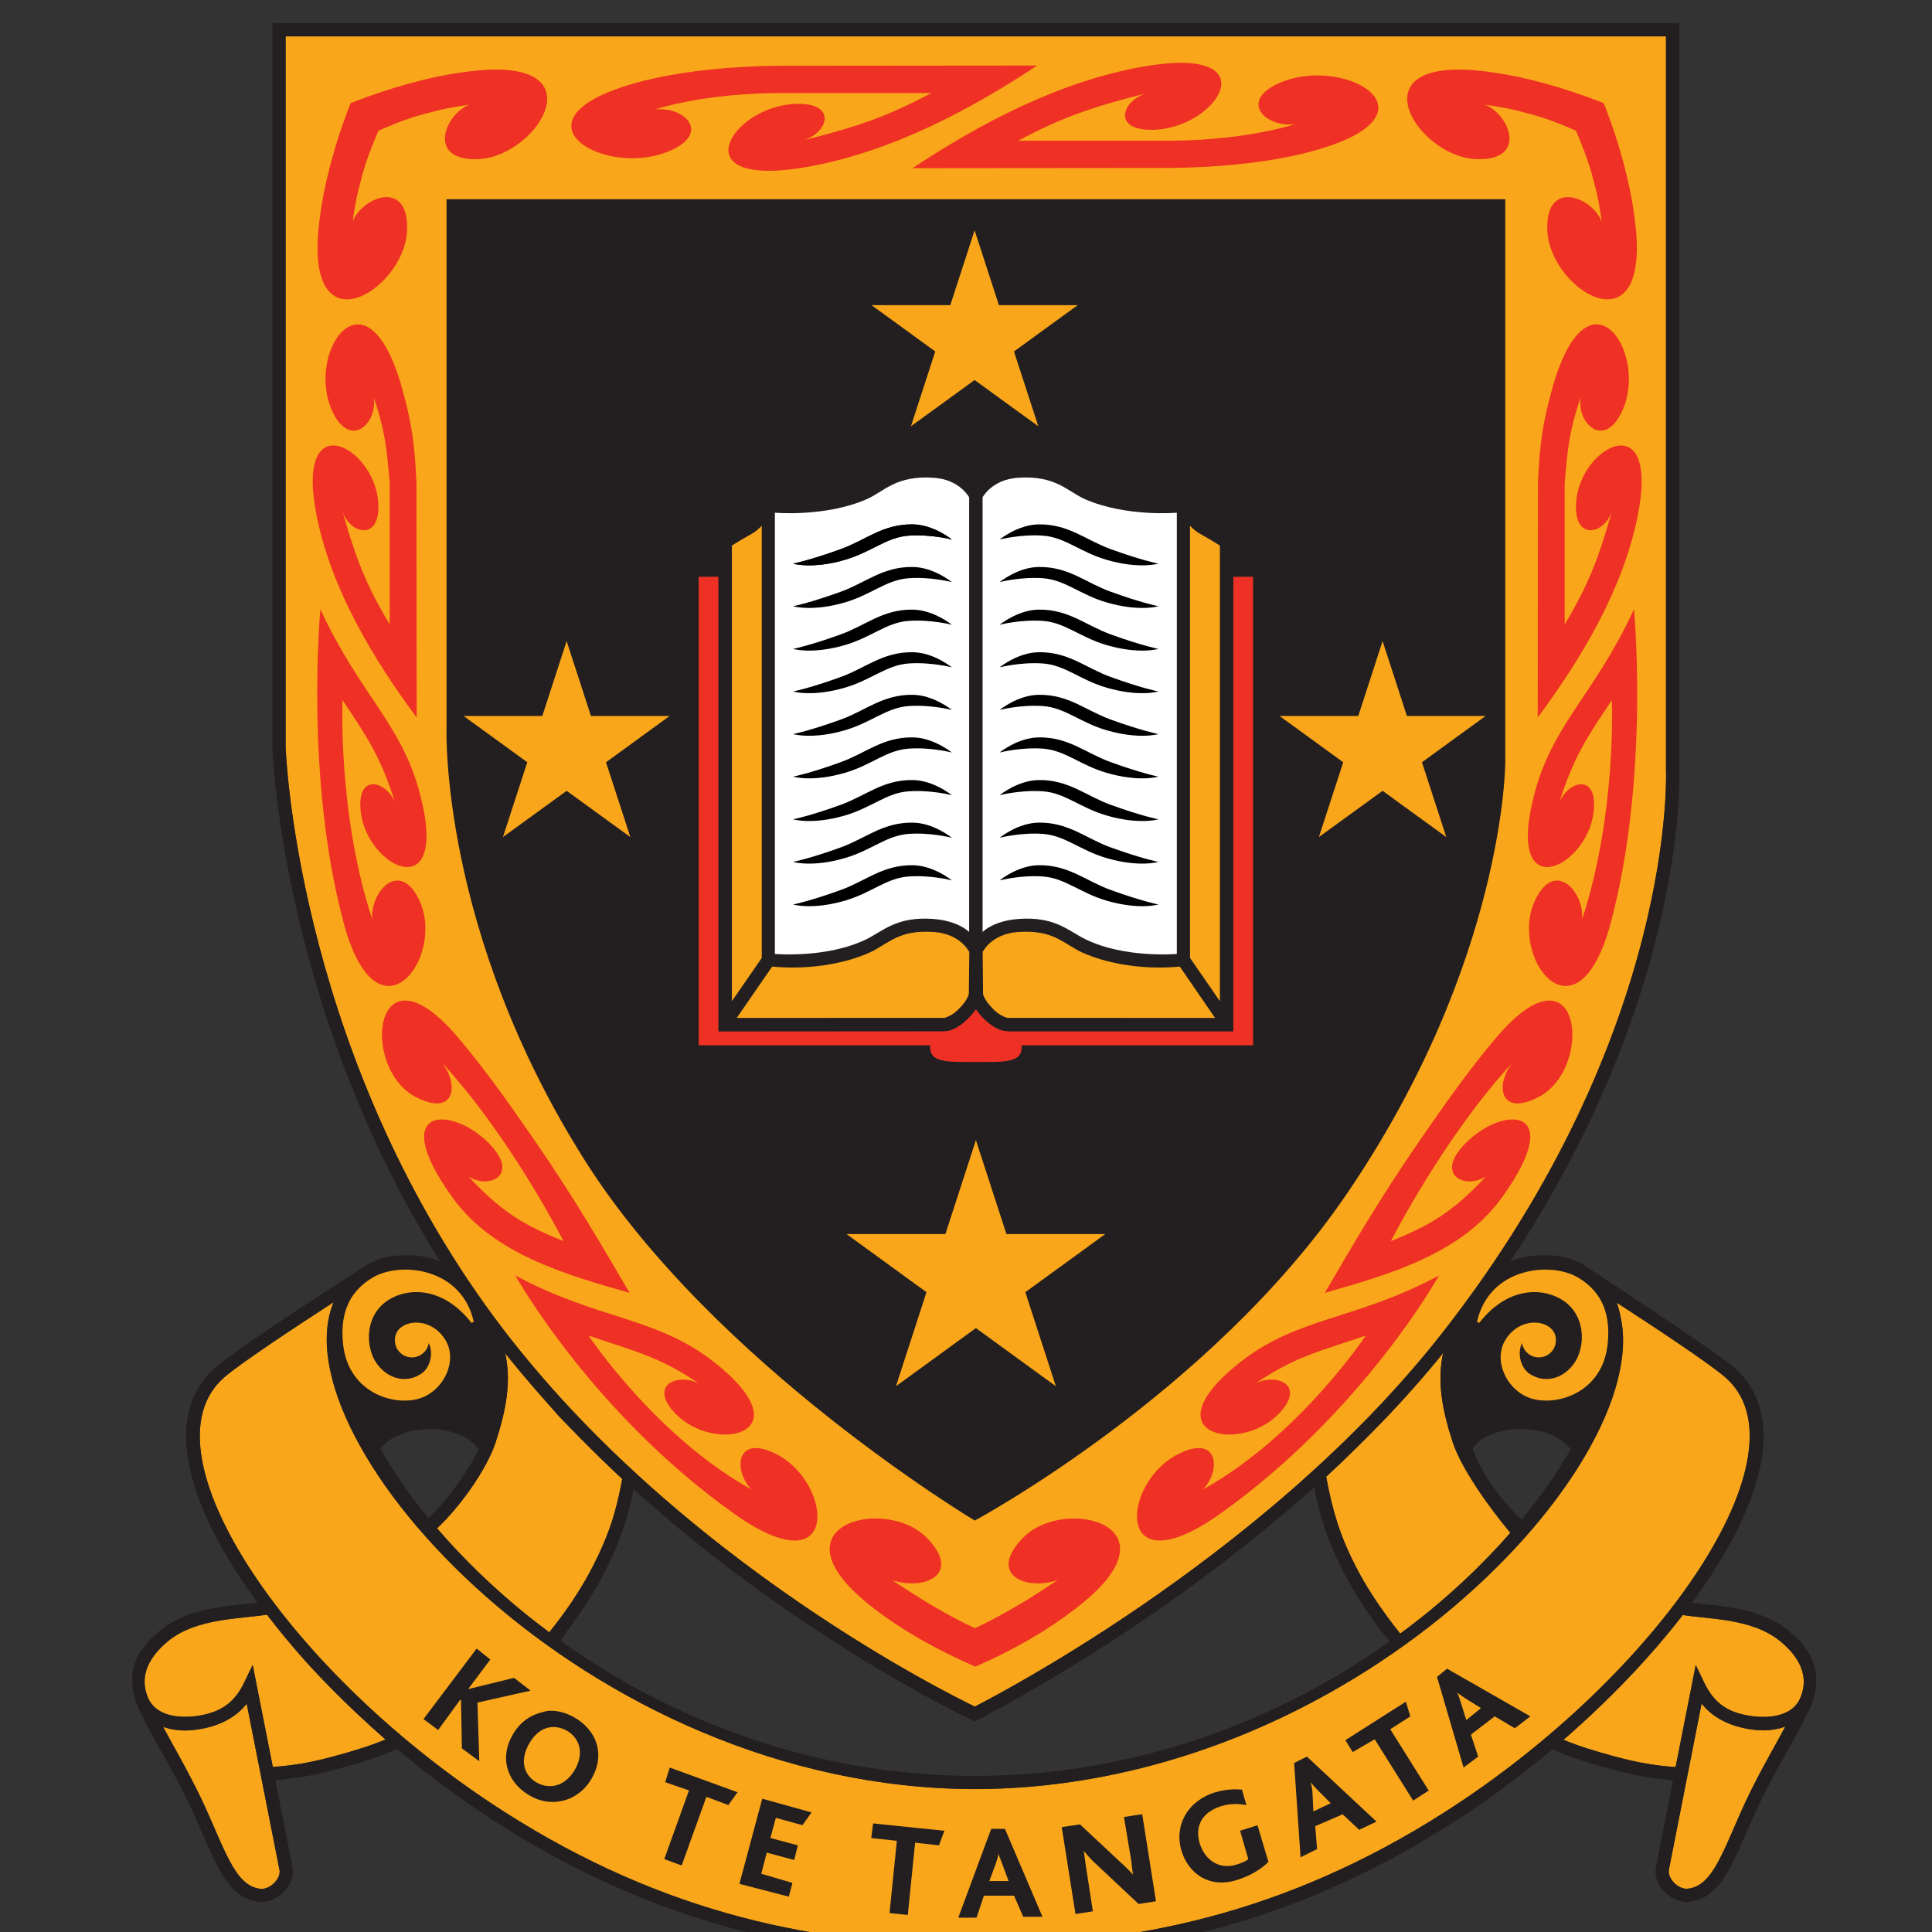 <?xml version="1.0" encoding="UTF-8" standalone="no"?>
<svg
   xmlns:dc="http://purl.org/dc/elements/1.1/"
   xmlns:cc="http://creativecommons.org/ns#"
   xmlns:rdf="http://www.w3.org/1999/02/22-rdf-syntax-ns#"
   xmlns:svg="http://www.w3.org/2000/svg"
   xmlns="http://www.w3.org/2000/svg"
   xmlns:xlink="http://www.w3.org/1999/xlink"
   xmlns:sodipodi="http://sodipodi.sourceforge.net/DTD/sodipodi-0.dtd"
   xmlns:inkscape="http://www.inkscape.org/namespaces/inkscape"
   class="nc-icon glyph"
   x="0px"
   y="0px"
   width="24px"
   height="24px"
   viewBox="0 0 24 24"
   version="1.1"
   id="svg3736"
   sodipodi:docname="cd-icon-location.svg"
   inkscape:version="0.92.3 (2405546, 2018-03-11)">
  <rect x="0" y="0" width="24" height="24" fill="#333333" stroke="none"/>
  <defs
     id="defs3740" />
  <sodipodi:namedview
     pagecolor="#ffffff"
     bordercolor="#666666"
     borderopacity="1"
     objecttolerance="10"
     gridtolerance="10"
     guidetolerance="10"
     inkscape:pageopacity="0"
     inkscape:pageshadow="2"
     inkscape:window-width="1050"
     inkscape:window-height="1617"
     id="namedview3738"
     showgrid="false"
     inkscape:zoom="9.8333333"
     inkscape:cx="12.65883"
     inkscape:cy="22.242464"
     inkscape:window-x="-8"
     inkscape:window-y="-8"
     inkscape:window-maximized="1"
     inkscape:current-layer="svg3736" />
  <path
     inkscape:connector-curvature="0"
     d="m 18.046,17.916 c -0.138,-0.424 -0.194,-0.762 -0.118,-1.114 -0.329,0.407 -0.692,0.79 -0.692,0.79 0,0 -0.431,0.449 -0.762,0.752 0.079,0.433 0.178,0.747 0.364,1.109 0.127,0.249 0.276,0.469 0.392,0.627 0.062,0.085 0.129,0.171 0.164,0.214 0.59,-0.432 1.059,-0.897 1.368,-1.252 -0.265,-0.319 -0.609,-0.798 -0.716,-1.127 z m 2.859,2.145 c -0.407,0.528 -0.916,1.06 -1.483,1.552 0.174,0.072 0.375,0.137 0.647,0.21 0.293,0.078 0.491,0.11 0.746,0.129 l 0.25,-1.268 0.107,0.222 c 0.113,0.234 0.267,0.353 0.523,0.402 0.27,0.052 0.565,0.015 0.665,-0.206 0.1,-0.221 0.051,-0.469 -0.242,-0.711 -0.179,-0.148 -0.408,-0.218 -0.641,-0.257 -0.209,-0.035 -0.412,-0.046 -0.572,-0.071 z M 4.607,21.446 C 4.391,21.25 4.184,21.049 3.989,20.845 3.741,20.586 3.519,20.321 3.316,20.058 c -0.163,0.026 -0.373,0.037 -0.59,0.074 -0.233,0.04 -0.462,0.109 -0.641,0.257 -0.292,0.242 -0.342,0.49 -0.242,0.711 0.1,0.221 0.396,0.258 0.666,0.206 0.255,-0.05 0.409,-0.168 0.523,-0.402 l 0.107,-0.222 0.25,1.268 c 0.255,-0.019 0.453,-0.051 0.746,-0.129 0.276,-0.074 0.479,-0.14 0.654,-0.212 z m 0.822,-2.461 c 0.316,0.368 0.691,0.735 1.119,1.08 0.086,0.068 0.175,0.137 0.275,0.212 0.035,-0.044 0.089,-0.111 0.151,-0.195 0.116,-0.158 0.265,-0.378 0.392,-0.627 0.186,-0.363 0.285,-0.65 0.364,-1.084 -0.331,-0.304 -0.787,-0.779 -0.787,-0.779 0,0 -0.339,-0.382 -0.668,-0.789 0.076,0.352 0.02,0.69 -0.118,1.114 -0.106,0.325 -0.43,0.789 -0.728,1.069 z M 20.073,16.174 c 0.731,1.725 -3.088,6.044 -7.963,6.051 -4.843,-0.007 -8.678,-4.342 -7.964,-6.049 -0.49,0.318 -1.156,0.758 -1.359,0.934 -1.066,0.923 0.807,3.699 3.5,5.411 1.951,1.242 3.87,1.659 5.823,1.637 1.953,0.022 3.871,-0.394 5.823,-1.637 2.692,-1.713 4.565,-4.489 3.5,-5.411 -0.205,-0.177 -0.873,-0.62 -1.359,-0.935 z M 3.471,23.225 3.065,21.164 c -0.127,0.164 -0.323,0.263 -0.525,0.305 -0.173,0.036 -0.34,0.044 -0.514,-0.018 0.137,0.257 0.241,0.428 0.404,0.75 0.173,0.34 0.287,0.656 0.41,0.892 0.121,0.233 0.235,0.354 0.397,0.371 0.113,0.012 0.257,-0.124 0.235,-0.237 z m 17.261,0 c -0.022,0.113 0.121,0.25 0.234,0.237 0.162,-0.017 0.276,-0.138 0.397,-0.371 0.123,-0.236 0.237,-0.551 0.41,-0.892 0.163,-0.322 0.267,-0.492 0.404,-0.75 -0.175,0.062 -0.341,0.055 -0.514,0.018 -0.202,-0.042 -0.398,-0.141 -0.525,-0.305 l -0.406,2.062"
     id="path3006"
     style="fill:#faa61a;fill-opacity:1;fill-rule:evenodd;stroke:none;stroke-width:0.205" />
  <path
     inkscape:connector-curvature="0"
     d="m 5.921,20.479 -0.66,0.876 0.182,0.136 0.273,-0.375 h 0.011 l 0.011,0.603 0.216,0.159 -0.023,-0.728 0.66,-0.148 -0.205,-0.159 -0.557,0.136 h -0.011 l 0.273,-0.364 z m 12.055,0.25 -0.125,0.102 0.33,1.126 0.182,-0.136 -0.091,-0.273 0.296,-0.227 0.25,0.148 0.193,-0.148 z m 0.125,0.296 c 0.027,0.023 0.066,0.048 0.114,0.08 l 0.182,0.114 -0.182,0.148 -0.068,-0.216 c -0.016,-0.05 -0.028,-0.092 -0.045,-0.125 z m -0.637,0.114 -0.751,0.478 0.091,0.148 0.273,-0.159 0.478,0.762 0.193,-0.125 -0.478,-0.762 0.25,-0.159 z M 6.819,21.252 c -0.036,0.002 -0.068,0.014 -0.102,0.023 -0.139,0.036 -0.259,0.124 -0.341,0.262 -0.087,0.145 -0.113,0.299 -0.068,0.444 0.038,0.123 0.124,0.236 0.262,0.318 0.146,0.088 0.294,0.103 0.432,0.068 0.136,-0.034 0.26,-0.127 0.341,-0.262 0.078,-0.131 0.106,-0.266 0.08,-0.398 C 7.393,21.566 7.302,21.435 7.149,21.343 7.042,21.278 6.926,21.246 6.819,21.252 Z m 0.102,0.205 c 0.042,0.006 0.085,0.021 0.125,0.045 0.162,0.097 0.212,0.287 0.091,0.489 -0.122,0.204 -0.318,0.243 -0.478,0.148 -0.161,-0.097 -0.202,-0.285 -0.08,-0.489 0.092,-0.153 0.214,-0.211 0.341,-0.193 z m 9.314,0.364 -0.159,0.08 0.08,1.171 0.205,-0.102 -0.023,-0.284 0.341,-0.148 0.205,0.193 0.216,-0.102 z m -7.915,0.136 -0.057,0.182 0.296,0.102 -0.307,0.853 0.216,0.08 0.307,-0.853 0.273,0.102 0.114,-0.159 z m 7.961,0.182 c 0.021,0.028 0.054,0.063 0.091,0.102 l 0.159,0.159 -0.216,0.102 -0.011,-0.239 c -0.004,-0.052 -0.013,-0.089 -0.023,-0.125 z m -1.001,0.091 c -0.054,0.006 -0.114,0.013 -0.182,0.034 -0.356,0.109 -0.514,0.424 -0.421,0.728 0.09,0.292 0.352,0.465 0.682,0.364 0.172,-0.053 0.307,-0.136 0.398,-0.227 l -0.136,-0.455 -0.216,0.068 0.102,0.353 c -0.033,0.028 -0.088,0.05 -0.148,0.068 -0.217,0.066 -0.393,-0.06 -0.455,-0.262 -0.056,-0.183 -0.004,-0.382 0.273,-0.466 0.105,-0.032 0.208,-0.03 0.307,-0.011 l -0.057,-0.193 c -0.046,-0.002 -0.094,-0.006 -0.148,0 z m -5.811,0.114 -0.284,1.058 0.614,0.159 0.045,-0.171 -0.387,-0.114 0.068,-0.262 0.341,0.091 0.045,-0.182 -0.341,-0.091 0.068,-0.25 0.33,0.091 0.114,-0.159 z m 4.72,0.193 -0.227,0.034 0.091,0.546 c 0.007,0.045 0.011,0.121 0.023,0.171 -0.036,-0.04 -0.074,-0.078 -0.125,-0.125 l -0.535,-0.5 -0.227,0.034 0.171,1.08 0.216,-0.034 -0.091,-0.591 c -0.008,-0.049 -0.014,-0.124 -0.023,-0.159 0.04,0.042 0.076,0.091 0.125,0.136 l 0.557,0.523 0.216,-0.034 z m -3.343,0.114 -0.023,0.182 0.318,0.034 -0.091,0.898 0.227,0.023 0.091,-0.898 0.296,0.034 0.068,-0.182 z m 1.467,0.068 -0.409,1.103 h 0.227 l 0.091,-0.273 h 0.375 l 0.114,0.262 h 0.239 l -0.466,-1.092 z m 0.091,0.307 c 0.007,0.034 0.026,0.071 0.045,0.125 l 0.08,0.216 h -0.239 l 0.08,-0.216 c 0.017,-0.05 0.028,-0.089 0.034,-0.125 z"
     id="path3008"
     style="fill:#231f20;fill-opacity:1;fill-rule:evenodd;stroke:none;stroke-width:0.205" />
  <path
     inkscape:connector-curvature="0"
     d="m 18.187,16.237 c 0.209,-0.353 0.479,-0.627 0.934,-0.643 0.261,-0.01 0.443,0.031 0.659,0.19 0.035,0.026 1.518,0.992 1.76,1.201 0.688,0.595 0.351,1.74 -0.521,2.925 0.144,0.017 0.313,0.03 0.486,0.059 0.244,0.041 0.507,0.117 0.719,0.293 0.339,0.281 0.417,0.568 0.265,0.95 -0.201,0.416 -0.351,0.634 -0.568,1.062 -0.173,0.341 -0.288,0.657 -0.411,0.893 -0.125,0.239 -0.274,0.432 -0.525,0.459 -0.201,0.022 -0.462,-0.189 -0.414,-0.433 l 0.212,-1.079 c -0.256,-0.02 -0.459,-0.053 -0.756,-0.133 -0.315,-0.085 -0.543,-0.16 -0.744,-0.25 -0.399,0.336 -0.824,0.65 -1.262,0.928 -1.982,1.261 -3.931,1.684 -5.911,1.662 -1.981,0.022 -3.929,-0.401 -5.912,-1.662 -0.439,-0.28 -0.867,-0.595 -1.267,-0.933 -0.203,0.091 -0.434,0.168 -0.754,0.254 -0.298,0.08 -0.5,0.113 -0.756,0.133 l 0.212,1.079 c 0.048,0.244 -0.213,0.455 -0.413,0.433 C 2.967,23.599 2.818,23.407 2.694,23.168 2.571,22.931 2.456,22.616 2.283,22.274 2.065,21.847 1.916,21.628 1.715,21.213 1.562,20.831 1.64,20.543 1.98,20.262 c 0.212,-0.176 0.475,-0.252 0.719,-0.293 0.179,-0.03 0.353,-0.042 0.5,-0.061 C 2.328,18.723 1.991,17.58 2.679,16.985 c 0.283,-0.245 1.425,-0.981 1.815,-1.231 0.198,-0.134 0.372,-0.168 0.616,-0.16 0.449,0.015 0.717,0.283 0.925,0.63 0.37,0.514 1.027,1.256 1.027,1.256 0,0 0.48,0.501 0.81,0.799 l 0.026,0.075 c -0.083,0.474 -0.187,0.785 -0.387,1.175 -0.132,0.258 -0.286,0.486 -0.406,0.65 -0.059,0.08 -0.106,0.151 -0.14,0.204 1.334,0.954 3.096,1.675 5.143,1.678 2.05,-0.003 3.817,-0.72 5.154,-1.67 -0.045,-0.054 -0.105,-0.129 -0.166,-0.212 -0.121,-0.164 -0.274,-0.392 -0.406,-0.65 -0.2,-0.39 -0.305,-0.701 -0.388,-1.175 l 0.026,-0.075 c 0.33,-0.298 0.81,-0.799 0.81,-0.799 0,0 0.657,-0.741 1.027,-1.256 z m 1.899,-0.054 c 0.021,0.057 0.035,0.116 0.045,0.177 0.408,1.829 -3.314,5.858 -8.023,5.864 -4.843,-0.007 -8.678,-4.342 -7.964,-6.049 -0.49,0.318 -1.156,0.758 -1.359,0.934 -1.066,0.923 0.807,3.699 3.5,5.411 1.951,1.242 3.87,1.659 5.823,1.637 1.953,0.022 3.871,-0.394 5.823,-1.637 2.692,-1.713 4.565,-4.489 3.5,-5.411 -0.203,-0.176 -0.861,-0.611 -1.346,-0.926 z m -0.575,1.823 c -0.118,-0.165 -0.349,-0.244 -0.57,-0.254 -0.25,-0.01 -0.529,0.066 -0.648,0.245 0.115,0.317 0.373,0.664 0.609,0.88 0.242,-0.294 0.446,-0.588 0.609,-0.871 z M 5.944,18.005 C 5.82,17.818 5.541,17.743 5.291,17.753 c -0.221,0.01 -0.452,0.089 -0.565,0.247 0.161,0.278 0.359,0.569 0.596,0.858 0.237,-0.224 0.492,-0.574 0.621,-0.852 z m 12.102,-0.09 c -0.138,-0.424 -0.194,-0.762 -0.118,-1.114 -0.329,0.407 -0.692,0.79 -0.692,0.79 0,0 -0.431,0.449 -0.762,0.752 0.079,0.433 0.178,0.747 0.364,1.109 0.127,0.249 0.276,0.469 0.392,0.627 0.062,0.085 0.129,0.171 0.164,0.214 0.59,-0.432 1.059,-0.897 1.368,-1.252 -0.265,-0.319 -0.609,-0.798 -0.716,-1.127 z m 2.859,2.145 c -0.407,0.528 -0.916,1.06 -1.483,1.552 0.174,0.072 0.375,0.137 0.647,0.21 0.293,0.078 0.491,0.11 0.746,0.129 l 0.25,-1.268 0.107,0.222 c 0.113,0.234 0.267,0.353 0.523,0.402 0.27,0.052 0.565,0.015 0.665,-0.206 0.1,-0.221 0.051,-0.469 -0.242,-0.711 -0.179,-0.148 -0.408,-0.218 -0.641,-0.257 -0.209,-0.035 -0.412,-0.046 -0.572,-0.071 z M 4.607,21.446 C 4.391,21.25 4.184,21.049 3.989,20.845 3.741,20.586 3.519,20.321 3.316,20.058 c -0.163,0.026 -0.373,0.037 -0.59,0.074 -0.233,0.04 -0.462,0.109 -0.641,0.257 -0.292,0.242 -0.342,0.49 -0.242,0.711 0.1,0.221 0.396,0.258 0.666,0.206 0.255,-0.05 0.409,-0.168 0.523,-0.402 l 0.107,-0.222 0.25,1.268 c 0.255,-0.019 0.453,-0.051 0.746,-0.129 0.276,-0.074 0.479,-0.14 0.654,-0.212 z m 0.822,-2.461 c 0.316,0.368 0.691,0.735 1.119,1.08 0.086,0.068 0.175,0.137 0.275,0.212 0.035,-0.044 0.089,-0.111 0.151,-0.195 0.116,-0.158 0.265,-0.378 0.392,-0.627 0.186,-0.363 0.285,-0.65 0.364,-1.084 -0.331,-0.304 -0.787,-0.779 -0.787,-0.779 0,0 -0.339,-0.382 -0.668,-0.789 0.076,0.352 0.02,0.69 -0.118,1.114 -0.106,0.325 -0.43,0.789 -0.728,1.069 z M 3.471,23.225 3.065,21.164 c -0.127,0.164 -0.323,0.263 -0.525,0.305 -0.173,0.036 -0.34,0.044 -0.514,-0.018 0.137,0.257 0.241,0.428 0.404,0.75 0.173,0.34 0.287,0.656 0.41,0.892 0.121,0.233 0.235,0.354 0.397,0.371 0.113,0.012 0.257,-0.124 0.235,-0.237 z m 17.261,0 c -0.022,0.113 0.121,0.25 0.234,0.237 0.162,-0.017 0.276,-0.138 0.397,-0.371 0.123,-0.236 0.237,-0.551 0.41,-0.892 0.163,-0.322 0.267,-0.492 0.404,-0.75 -0.175,0.062 -0.341,0.055 -0.514,0.018 -0.202,-0.042 -0.398,-0.141 -0.525,-0.305 l -0.406,2.062"
     id="path3038"
     style="fill:#231f20;fill-opacity:1;fill-rule:nonzero;stroke:none;stroke-width:0.205" />
  <path
     inkscape:connector-curvature="0"
     d="M 20.696,0.452 V 9.551 c 0,0 0.037,0.813 -0.288,2.09 -0.327,1.282 -1.019,3.033 -2.481,4.905 -1.126,1.441 -2.588,2.609 -3.772,3.418 -1.044,0.714 -1.868,1.145 -2.045,1.236 C 11.924,21.111 11.051,20.676 9.95,19.924 8.707,19.074 7.178,17.821 6.025,16.208 4.844,14.553 4.224,12.819 3.9,11.497 3.576,10.179 3.548,9.275 3.548,9.275 V 0.452 H 20.696"
     id="path3040"
     style="fill:#faa61a;fill-opacity:1;fill-rule:evenodd;stroke:none;stroke-width:0.205" />
  <path
     inkscape:connector-curvature="0"
     d="M 5.547,2.475 H 18.699 v 6.995 c 0,0 0,2.471 -1.969,5.361 -1.694,2.487 -4.621,4.058 -4.621,4.058 0,0 -3.241,-1.938 -4.846,-4.477 C 5.463,11.564 5.547,9.051 5.547,9.051 V 2.475"
     id="path3042"
     style="fill:#231f20;fill-opacity:1;fill-rule:evenodd;stroke:none;stroke-width:0.205" />
  <path
     inkscape:connector-curvature="0"
     d="M 20.861,0.287 V 9.547 c 4.51e-4,0.012 0.152,3.315 -2.804,7.1 -2.279,2.916 -5.947,4.736 -5.948,4.737 -0.002,0.002 -0.997,-0.466 -2.251,-1.324 C 8.605,19.204 7.059,17.939 5.891,16.304 3.498,12.953 3.383,9.283 3.383,9.278 V 0.287 Z M 20.696,0.452 H 3.548 V 9.275 c 0,0 0.028,0.904 0.352,2.222 0.324,1.322 0.944,3.056 2.126,4.711 1.152,1.613 2.682,2.866 3.925,3.716 1.1,0.752 1.974,1.187 2.158,1.276 0.177,-0.091 1.001,-0.523 2.045,-1.236 1.184,-0.809 2.647,-1.977 3.772,-3.418 1.463,-1.872 2.155,-3.623 2.481,-4.905 0.326,-1.276 0.288,-2.09 0.288,-2.09 V 0.452"
     id="path3044"
     style="fill:#231f20;fill-opacity:1;fill-rule:evenodd;stroke:none;stroke-width:0.205" />
  <path
     inkscape:connector-curvature="0"
     d="M 12.884,0.814 C 12.045,1.37 11.072,1.884 10.047,2.07 8.45,2.36 9.063,1.34 9.857,1.292 10.413,1.259 10.295,1.652 9.973,1.745 10.638,1.577 11.013,1.453 11.571,1.155 H 9.664 C 9.167,1.16 8.592,1.22 8.125,1.362 8.503,1.308 8.861,1.667 8.279,1.891 7.451,2.209 6.234,1.443 8.013,1 8.514,0.875 9.135,0.822 9.647,0.817 Z M 11.336,2.089 C 12.175,1.533 13.148,1.019 14.173,0.832 15.77,0.543 15.157,1.563 14.363,1.611 13.806,1.644 13.925,1.251 14.247,1.157 13.582,1.326 13.207,1.45 12.649,1.748 h 1.907 c 0.496,-0.005 1.071,-0.065 1.538,-0.207 -0.378,0.055 -0.736,-0.305 -0.154,-0.529 0.828,-0.318 2.045,0.447 0.267,0.891 -0.501,0.125 -1.122,0.177 -1.634,0.183 z"
     id="path3046"
     style="fill:#ee3124;fill-opacity:1;fill-rule:evenodd;stroke:none;stroke-width:0.205" />
  <path
     inkscape:connector-curvature="0"
     d="m 5.326,16.685 c -0.017,0.1 -0.104,0.177 -0.209,0.177 -0.117,0 -0.212,-0.095 -0.212,-0.212 0,-0.052 0.017,-0.099 0.049,-0.136 0.032,-0.033 0.074,-0.058 0.121,-0.071 0.147,-0.043 0.344,0.016 0.457,0.201 0.152,0.249 -0.004,0.605 -0.288,0.717 -0.308,0.121 -0.915,-0.035 -0.982,-0.664 -0.045,-0.419 0.106,-0.677 0.382,-0.835 0.353,-0.194 1.094,-0.105 1.241,0.558 l -0.028,0.013 c -0.339,-0.433 -0.746,-0.438 -0.991,-0.308 -0.347,0.184 -0.333,0.612 -0.184,0.816 0.147,0.201 0.376,0.243 0.554,0.122 0.095,-0.064 0.156,-0.233 0.092,-0.376 z"
     id="path7088"
     style="fill:#faa61a;fill-opacity:1;fill-rule:evenodd;stroke:none;stroke-width:0.205" />
  <path
     inkscape:connector-curvature="0"
     d="M 12.898,5.295 12.107,4.721 11.316,5.295 11.618,4.366 10.827,3.791 h 0.978 l 0.302,-0.93 0.302,0.93 h 0.978 l -0.791,0.575 z"
     id="path7076"
     style="fill:#faa61a;fill-opacity:1;fill-rule:evenodd;stroke:none;stroke-width:0.205" />
  <path
     inkscape:connector-curvature="0"
     d="m 8.679,7.165 h 0.247 v 5.645 h 2.792 c 0.055,-0.004 0.08,-0.01 0.109,-0.021 0.058,-0.022 0.132,-0.067 0.215,-0.155 0.034,-0.035 0.059,-0.071 0.081,-0.103 0.022,0.032 0.046,0.067 0.08,0.103 0.083,0.087 0.157,0.132 0.215,0.155 0.029,0.011 0.053,0.017 0.109,0.021 H 15.318 V 7.165 h 0.248 V 12.985 H 12.691 c 0.018,0.223 -0.214,0.207 -0.564,0.207 -0.359,0 -0.59,0.015 -0.572,-0.207 H 8.679 V 7.165"
     id="path3052"
     style="fill:#ee3124;fill-opacity:1;fill-rule:nonzero;stroke:none;stroke-width:0.205" />
  <path
     inkscape:connector-curvature="0"
     d="m 9.925,6.212 c 0.24,-0.01 0.533,-0.05 0.807,-0.17 0.112,-0.049 0.202,-0.124 0.326,-0.182 0.137,-0.064 0.309,-0.108 0.568,-0.088 0.207,0.016 0.35,0.1 0.441,0.182 0.021,0.02 0.04,0.039 0.056,0.057 0.016,-0.018 0.034,-0.037 0.056,-0.057 0.091,-0.082 0.234,-0.166 0.441,-0.182 0.259,-0.02 0.431,0.024 0.568,0.088 0.123,0.058 0.213,0.133 0.326,0.182 0.274,0.12 0.567,0.16 0.807,0.17 0.22,0.007 0.431,-0.019 0.458,-0.022 0.013,0.051 0.033,0.179 0.211,0.296 0.106,0.07 0.329,0.202 0.329,0.202 v 6.122 h -2.791 c -0.056,-0.004 -0.08,-0.01 -0.109,-0.021 -0.058,-0.022 -0.132,-0.067 -0.215,-0.155 -0.033,-0.034 -0.059,-0.067 -0.081,-0.097 -0.021,0.03 -0.048,0.063 -0.081,0.097 -0.083,0.087 -0.157,0.132 -0.215,0.155 -0.029,0.011 -0.053,0.017 -0.072,0.02 l -2.829,0.002 V 6.687 c 0,0 0.223,-0.132 0.329,-0.202 0.178,-0.117 0.198,-0.245 0.211,-0.296 0.027,0.003 0.238,0.03 0.458,0.022 z m 2.28,5.613 v 0.471 c -0.002,0.026 0,0.039 0.005,0.056 0.011,0.035 0.039,0.093 0.111,0.169 0.077,0.08 0.142,0.11 0.18,0.124 l 2.591,9.04e-4 -0.438,-0.636 c -0.091,0.007 -0.221,0.015 -0.352,0.01 -0.238,-0.01 -0.554,-0.051 -0.853,-0.182 -0.114,-0.05 -0.205,-0.126 -0.33,-0.184 -0.111,-0.051 -0.253,-0.091 -0.485,-0.073 -0.166,0.013 -0.276,0.079 -0.343,0.14 -0.032,0.029 -0.055,0.057 -0.086,0.105 z M 9.341,6.629 C 9.224,6.695 9.139,6.747 9.092,6.777 V 12.437 L 9.463,11.9 V 6.532 c -0.044,0.043 -0.082,0.076 -0.122,0.097 z m -0.188,6.016 2.581,-4.53e-4 c 0.067,-0.022 0.121,-0.052 0.19,-0.125 0.073,-0.076 0.1,-0.134 0.111,-0.169 l 0.006,-0.056 v -0.471 c -0.031,-0.048 -0.055,-0.076 -0.086,-0.105 -0.068,-0.061 -0.177,-0.127 -0.343,-0.14 -0.232,-0.018 -0.375,0.021 -0.485,0.073 -0.125,0.059 -0.216,0.134 -0.33,0.184 -0.3,0.131 -0.615,0.173 -0.853,0.182 -0.131,0.005 -0.261,-0.002 -0.352,-0.01 z M 12.039,11.578 V 6.178 c 0,0 -0.115,-0.221 -0.439,-0.243 -0.473,-0.033 -0.617,0.172 -0.835,0.267 -0.513,0.223 -1.139,0.167 -1.139,0.167 v 5.481 c 0,0 0.648,0.058 1.139,-0.184 0.212,-0.105 0.375,-0.282 0.821,-0.251 0.324,0.023 0.453,0.163 0.453,0.163 z m 0.167,0 c 0,0 0.129,-0.14 0.453,-0.163 0.446,-0.031 0.608,0.146 0.821,0.251 0.491,0.242 1.139,0.184 1.139,0.184 V 6.369 c 0,0 -0.625,0.056 -1.139,-0.167 -0.217,-0.095 -0.362,-0.3 -0.835,-0.267 -0.324,0.022 -0.439,0.243 -0.439,0.243 z m 2.698,-4.949 c -0.039,-0.021 -0.078,-0.054 -0.121,-0.097 v 5.367 l 0.371,0.538 V 6.777 c -0.048,-0.03 -0.132,-0.083 -0.206,-0.125 l -0.043,-0.023"
     id="path3054"
     style="fill:#231f20;fill-opacity:1;fill-rule:nonzero;stroke:none;stroke-width:0.205" />
  <path
     inkscape:connector-curvature="0"
     d="M 9.341,6.629 C 9.224,6.695 9.139,6.747 9.092,6.777 V 12.437 L 9.463,11.9 V 6.532 c -0.044,0.043 -0.082,0.076 -0.122,0.097 z m 5.564,0 c 0.117,0.066 0.202,0.118 0.249,0.148 V 12.437 L 14.783,11.9 V 6.532 c 0.044,0.043 0.082,0.076 0.121,0.097 z m 0.189,6.016 -2.581,-4.53e-4 c -0.067,-0.022 -0.121,-0.052 -0.19,-0.125 -0.073,-0.076 -0.101,-0.134 -0.111,-0.169 l -0.005,-0.527 c 0.031,-0.048 0.054,-0.076 0.086,-0.105 0.067,-0.061 0.176,-0.127 0.343,-0.14 0.232,-0.018 0.375,0.021 0.485,0.073 0.125,0.059 0.216,0.134 0.33,0.184 0.299,0.131 0.615,0.173 0.853,0.182 0.131,0.005 0.26,-0.002 0.352,-0.01 z m -5.941,0 2.581,-4.53e-4 c 0.067,-0.022 0.121,-0.052 0.19,-0.125 0.073,-0.076 0.1,-0.134 0.111,-0.169 l 0.006,-0.527 c -0.031,-0.048 -0.055,-0.076 -0.086,-0.105 -0.068,-0.061 -0.177,-0.127 -0.343,-0.14 -0.232,-0.018 -0.375,0.021 -0.485,0.073 -0.125,0.059 -0.216,0.134 -0.33,0.184 -0.3,0.131 -0.615,0.173 -0.853,0.182 -0.131,0.005 -0.261,-0.002 -0.352,-0.01 L 9.152,12.645"
     id="path3056"
     style="fill:#faa61a;fill-opacity:1;fill-rule:evenodd;stroke:none;stroke-width:0.205" />
  <path
     inkscape:connector-curvature="0"
     d="M 12.039,11.578 V 6.178 c 0,0 -0.115,-0.221 -0.439,-0.243 -0.473,-0.033 -0.617,0.172 -0.835,0.267 -0.513,0.223 -1.139,0.167 -1.139,0.167 v 5.481 c 0,0 0.648,0.058 1.139,-0.184 0.212,-0.105 0.375,-0.282 0.821,-0.251 0.324,0.023 0.453,0.163 0.453,0.163 z m 0.167,0 V 6.178 c 0,0 0.115,-0.221 0.439,-0.243 0.473,-0.033 0.617,0.172 0.835,0.267 0.513,0.223 1.139,0.167 1.139,0.167 v 5.481 c 0,0 -0.648,0.058 -1.139,-0.184 -0.212,-0.105 -0.375,-0.282 -0.821,-0.251 -0.324,0.023 -0.453,0.163 -0.453,0.163"
     id="path3058"
     style="fill:#ffffff;fill-opacity:1;fill-rule:evenodd;stroke:none;stroke-width:0.205" />
  <path
     inkscape:connector-curvature="0"
     d="m 9.852,7.002 c 0,0 0.239,0.071 0.645,-0.048 0.328,-0.096 0.514,-0.28 0.789,-0.3 0.275,-0.02 0.538,0.048 0.538,0.048 0,0 -0.228,-0.187 -0.49,-0.188 -0.369,-0.003 -0.577,0.194 -0.888,0.307 -0.385,0.14 -0.595,0.181 -0.595,0.181 z"
     id="path6766"
     style="fill:#000000;fill-opacity:1;fill-rule:evenodd;stroke:none;stroke-width:0.205" />
  <use
     id="use7020"
     x="0"
     y="0"
     width="744.094"
     height="1052.362"
     xlink:href="#path6766" />
  <use
     transform="translate(1.2152543e-7,0.529)"
     id="use7022"
     x="0"
     y="0"
     width="744.094"
     height="1052.362"
     xlink:href="#path6766" />
  <use
     transform="translate(1.2152543e-7,1.059)"
     id="use7024"
     x="0"
     y="0"
     width="744.094"
     height="1052.362"
     xlink:href="#path6766" />
  <use
     transform="translate(1.2152543e-7,1.588)"
     id="use7026"
     x="0"
     y="0"
     width="744.094"
     height="1052.362"
     xlink:href="#path6766" />
  <use
     transform="translate(1.2152543e-7,2.117)"
     id="use7028"
     x="0"
     y="0"
     width="744.094"
     height="1052.362"
     xlink:href="#path6766" />
  <use
     transform="translate(1.2152543e-7,2.646)"
     id="use7030"
     x="0"
     y="0"
     width="744.094"
     height="1052.362"
     xlink:href="#path6766" />
  <use
     transform="translate(1.2152543e-7,3.176)"
     id="use7032"
     x="0"
     y="0"
     width="744.094"
     height="1052.362"
     xlink:href="#path6766" />
  <use
     transform="translate(1.2152543e-7,3.705)"
     id="use7034"
     x="0"
     y="0"
     width="744.094"
     height="1052.362"
     xlink:href="#path6766" />
  <use
     transform="translate(1.2152543e-7,4.234)"
     id="use7036"
     x="0"
     y="0"
     width="744.094"
     height="1052.362"
     xlink:href="#path6766" />
  <use
     transform="matrix(-1,0,0,1,24.242,9.7966104e-8)"
     id="use7038"
     x="0"
     y="0"
     width="744.094"
     height="1052.362"
     xlink:href="#path6766" />
  <use
     transform="matrix(-1,0,0,1,24.242,0.529)"
     id="use7040"
     x="0"
     y="0"
     width="744.094"
     height="1052.362"
     xlink:href="#path6766" />
  <use
     transform="matrix(-1,0,0,1,24.242,1.059)"
     id="use7042"
     x="0"
     y="0"
     width="744.094"
     height="1052.362"
     xlink:href="#path6766" />
  <use
     transform="matrix(-1,0,0,1,24.242,1.588)"
     id="use7044"
     x="0"
     y="0"
     width="744.094"
     height="1052.362"
     xlink:href="#path6766" />
  <use
     transform="matrix(-1,0,0,1,24.242,2.117)"
     id="use7046"
     x="0"
     y="0"
     width="744.094"
     height="1052.362"
     xlink:href="#path6766" />
  <use
     transform="matrix(-1,0,0,1,24.242,2.646)"
     id="use7048"
     x="0"
     y="0"
     width="744.094"
     height="1052.362"
     xlink:href="#path6766" />
  <use
     transform="matrix(-1,0,0,1,24.242,3.176)"
     id="use7050"
     x="0"
     y="0"
     width="744.094"
     height="1052.362"
     xlink:href="#path6766" />
  <use
     transform="matrix(-1,0,0,1,24.242,3.705)"
     id="use7052"
     x="0"
     y="0"
     width="744.094"
     height="1052.362"
     xlink:href="#path6766" />
  <use
     transform="matrix(-1,0,0,1,24.242,4.234)"
     id="use7054"
     x="0"
     y="0"
     width="744.094"
     height="1052.362"
     xlink:href="#path6766" />
  <path
     inkscape:connector-curvature="0"
     d="m 13.116,17.22 -0.993,-0.722 -0.993,0.722 0.379,-1.168 -0.993,-0.722 h 1.228 l 0.379,-1.167 0.379,1.167 h 1.228 l -0.993,0.722 0.379,1.168"
     id="path7080"
     style="fill:#faa61a;fill-opacity:1;fill-rule:evenodd;stroke:none;stroke-width:0.205" />
  <use
     transform="translate(5.068,5.103)"
     id="use7082"
     x="0"
     y="0"
     width="744.094"
     height="1052.362"
     xlink:href="#path7076" />
  <use
     transform="translate(-5.068,5.103)"
     id="use7084"
     x="0"
     y="0"
     width="744.094"
     height="1052.362"
     xlink:href="#path7076" />
  <use
     transform="matrix(-1,0,0,1,24.233,9.7966104e-8)"
     id="use7090"
     x="0"
     y="0"
     width="744.094"
     height="1052.362"
     xlink:href="#path7088" />
  <path
     inkscape:connector-curvature="0"
     d="M 5.176,8.914 C 4.629,8.175 4.119,7.322 3.936,6.419 3.65,5.011 4.653,5.541 4.699,6.24 4.732,6.731 4.347,6.636 4.255,6.354 4.421,6.939 4.547,7.266 4.841,7.757 V 6.002 C 4.803,5.553 4.782,5.346 4.642,4.935 4.695,5.268 4.336,5.596 4.117,5.083 3.804,4.354 4.561,3.263 4.997,4.831 5.12,5.272 5.151,5.531 5.173,5.987 Z M 6.402,15.845 c 1.049,0.56 1.76,0.511 2.481,1.085 1.124,0.895 -0.008,1.136 -0.493,0.63 -0.341,-0.355 0.028,-0.506 0.29,-0.375 -0.503,-0.343 -0.827,-0.406 -1.368,-0.594 0,0 0.829,1.249 2.021,1.911 C 9.103,18.257 9.145,17.811 9.643,18.063 10.351,18.421 10.45,19.747 9.123,18.806 7.351,17.549 6.402,15.845 6.402,15.845 Z m 1.418,0.215 C 6.998,15.827 6.117,15.569 5.617,14.871 c -0.836,-1.167 0.036,-1.14 0.493,-0.63 0.328,0.367 -0.037,0.533 -0.29,0.375 0.432,0.464 0.73,0.62 1.18,0.802 0,0 -0.663,-1.305 -1.518,-2.225 0.218,0.256 0.187,0.69 -0.311,0.438 -0.709,-0.358 -0.532,-1.983 0.52,-0.742 0.356,0.42 0.666,0.868 0.928,1.246 0.528,0.762 0.884,1.384 1.201,1.924 z M 3.98,7.569 C 4.481,8.648 4.992,8.988 5.222,9.88 5.58,11.27 4.566,10.787 4.482,10.091 4.424,9.603 4.786,9.692 4.906,9.962 4.729,9.409 4.574,9.173 4.255,8.697 c 0,0 -0.061,1.415 0.369,2.722 -0.027,-0.336 0.333,-0.748 0.579,-0.248 0.35,0.713 -0.515,1.861 -0.935,0.29 C 3.783,9.648 3.98,7.569 3.98,7.569 Z M 4.356,1.281 C 4.156,1.785 4.024,2.296 3.972,2.711 3.743,4.399 5.016,3.619 5.056,2.874 5.091,2.222 4.512,2.435 4.381,2.75 4.41,2.554 4.423,2.458 4.499,2.179 4.554,1.98 4.633,1.781 4.702,1.623 4.86,1.553 5.058,1.473 5.258,1.419 5.536,1.343 5.632,1.33 5.828,1.301 5.513,1.432 5.3,2.01 5.953,1.976 6.697,1.935 7.477,0.662 5.789,0.892 5.374,0.944 4.859,1.082 4.356,1.281 Z"
     id="path7092"
     style="fill:#ee3124;fill-opacity:1;fill-rule:evenodd;stroke:none;stroke-width:0.205" />
  <use
     transform="matrix(-1,0,0,1,24.278,9.7966104e-8)"
     id="use7094"
     x="0"
     y="0"
     width="744.094"
     height="1052.362"
     xlink:href="#path7092" />
  <path
     inkscape:connector-curvature="0"
     d="m 12.116,20.704 c 0.494,-0.215 0.913,-0.463 1.242,-0.719 1.356,-1.031 -0.131,-1.416 -0.65,-0.882 -0.449,0.461 0.043,0.661 0.43,0.525 0,0 -0.272,0.187 -0.536,0.339 -0.167,0.096 -0.348,0.194 -0.492,0.259 -0.144,-0.065 -0.324,-0.163 -0.491,-0.259 -0.264,-0.153 -0.536,-0.339 -0.536,-0.339 0.387,0.135 0.88,-0.064 0.43,-0.525 -0.52,-0.534 -2.006,-0.15 -0.651,0.882 0.33,0.256 0.759,0.504 1.254,0.719 z"
     id="path7096"
     style="fill:#ee3124;fill-opacity:1;fill-rule:evenodd;stroke:none;stroke-width:0.205" />
</svg>
